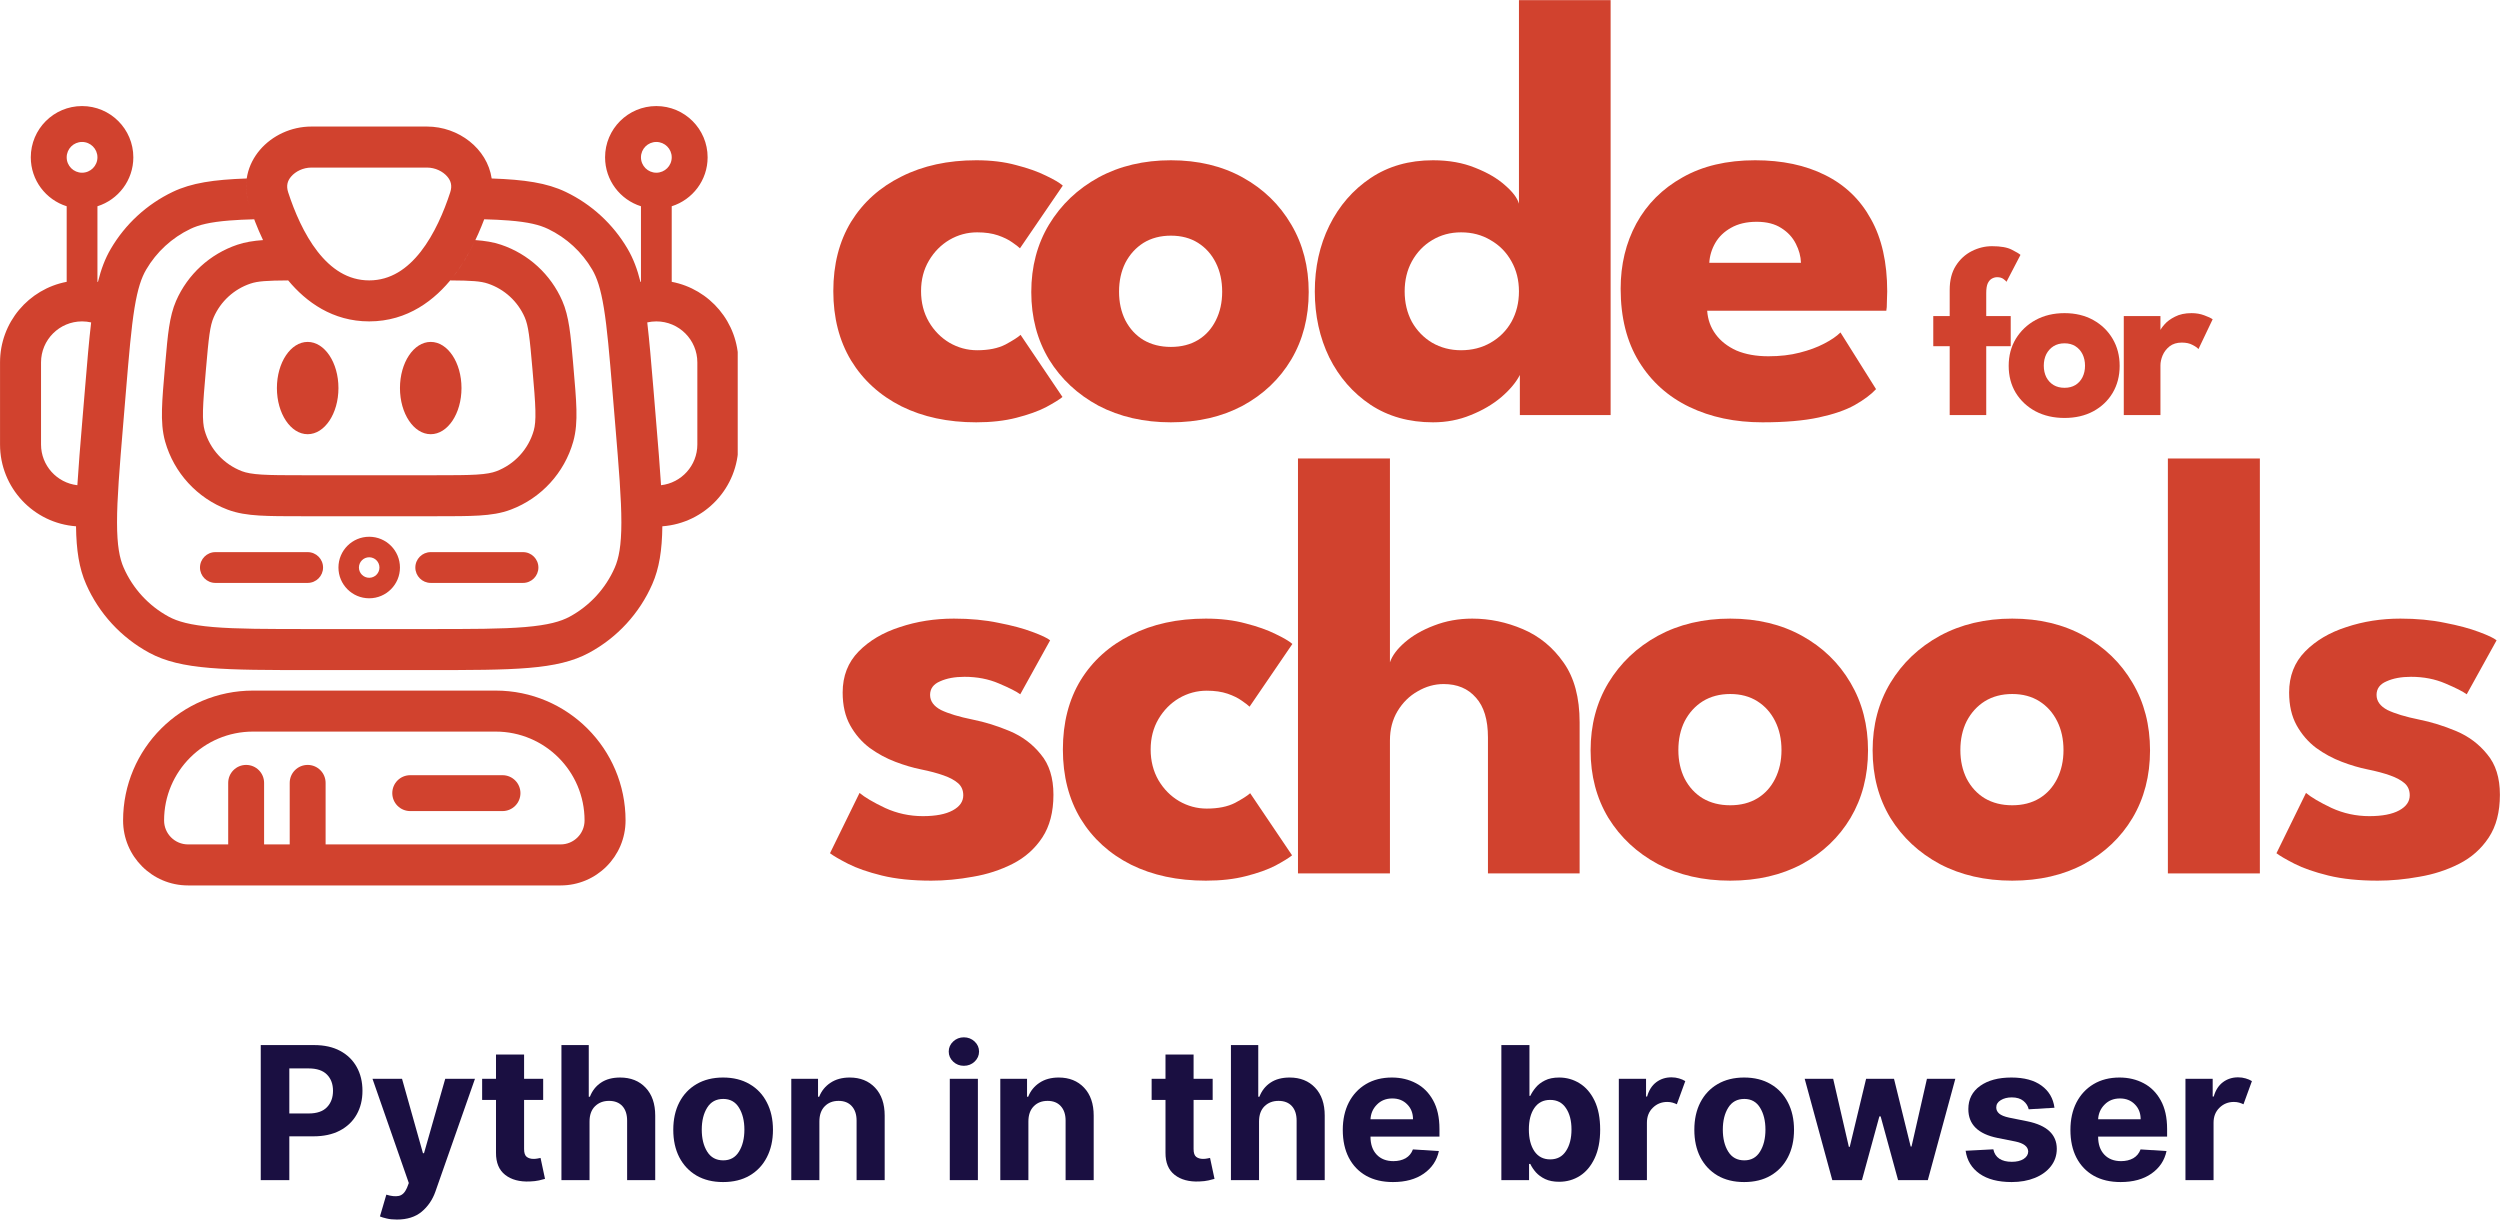 <svg xmlns="http://www.w3.org/2000/svg" xmlns:xlink="http://www.w3.org/1999/xlink" zoomAndPan="magnify" preserveAspectRatio="xMidYMid meet" version="1.0" viewBox="7.55 48.03 403.22 196.72"><defs><g/><clipPath id="8067a44ac8"><path d="M 374 147 L 411 147 L 411 190.945 L 374 190.945 Z M 374 147 " clip-rule="nonzero"/></clipPath><clipPath id="4c3e925102"><path d="M 309 147 L 355 147 L 355 190.945 L 309 190.945 Z M 309 147 " clip-rule="nonzero"/></clipPath><clipPath id="a58d0240f1"><path d="M 264 147 L 309 147 L 309 190.945 L 264 190.945 Z M 264 147 " clip-rule="nonzero"/></clipPath><clipPath id="00a2cfa12d"><path d="M 178 147 L 216 147 L 216 190.945 L 178 190.945 Z M 178 147 " clip-rule="nonzero"/></clipPath><clipPath id="14868cbddf"><path d="M 141 147 L 178 147 L 178 190.945 L 141 190.945 Z M 141 147 " clip-rule="nonzero"/></clipPath><clipPath id="0d872c4480"><path d="M 27 159 L 109 159 L 109 190.777 L 27 190.777 Z M 27 159 " clip-rule="nonzero"/></clipPath><clipPath id="309166b89a"><path d="M 7.555 65.137 L 126.535 65.137 L 126.535 157 L 7.555 157 Z M 7.555 65.137 " clip-rule="nonzero"/></clipPath></defs><g clip-path="url(#8067a44ac8)"><path fill="#d1422e" d="M 394.703 147.805 C 397.328 147.805 399.73 148.031 401.902 148.488 C 404.074 148.906 405.891 149.395 407.348 149.945 C 408.84 150.496 409.797 150.949 410.219 151.309 L 405.402 160.012 C 404.789 159.559 403.637 158.977 401.949 158.262 C 400.297 157.551 398.449 157.191 396.406 157.191 C 394.848 157.191 393.535 157.434 392.465 157.922 C 391.395 158.375 390.859 159.105 390.859 160.109 C 390.859 161.117 391.445 161.926 392.613 162.543 C 393.812 163.125 395.531 163.645 397.77 164.098 C 399.715 164.488 401.691 165.102 403.703 165.945 C 405.711 166.789 407.383 168.039 408.711 169.691 C 410.074 171.312 410.754 173.484 410.754 176.211 C 410.754 178.996 410.156 181.301 408.953 183.117 C 407.754 184.93 406.168 186.344 404.188 187.348 C 402.211 188.352 400.07 189.051 397.77 189.438 C 395.465 189.859 393.23 190.07 391.055 190.07 C 388.008 190.07 385.352 189.797 383.078 189.242 C 380.844 188.691 379.027 188.059 377.633 187.348 C 376.238 186.633 375.266 186.066 374.715 185.645 L 379.48 175.918 C 380.324 176.629 381.703 177.441 383.613 178.348 C 385.527 179.223 387.555 179.664 389.695 179.664 C 391.77 179.664 393.375 179.355 394.508 178.738 C 395.645 178.121 396.211 177.312 396.211 176.305 C 396.211 175.496 395.938 174.848 395.383 174.359 C 394.832 173.875 394.055 173.453 393.051 173.098 C 392.047 172.738 390.828 172.414 389.402 172.125 C 388.105 171.863 386.727 171.461 385.27 170.906 C 383.809 170.355 382.43 169.609 381.133 168.672 C 379.836 167.699 378.785 166.48 377.973 165.023 C 377.164 163.562 376.758 161.797 376.758 159.723 C 376.758 157.062 377.617 154.859 379.336 153.105 C 381.055 151.355 383.273 150.043 385.996 149.168 C 388.723 148.258 391.625 147.805 394.703 147.805 Z M 394.703 147.805 " fill-opacity="1" fill-rule="nonzero"/></g><path fill="#d1422e" d="M 357.203 121.98 L 372.039 121.98 L 372.039 188.902 L 357.203 188.902 Z M 357.203 121.98 " fill-opacity="1" fill-rule="nonzero"/><g clip-path="url(#4c3e925102)"><path fill="#d1422e" d="M 332.098 190.07 C 327.723 190.07 323.832 189.18 320.426 187.395 C 317.055 185.578 314.395 183.098 312.449 179.953 C 310.535 176.777 309.582 173.145 309.582 169.059 C 309.582 164.973 310.535 161.344 312.449 158.164 C 314.395 154.953 317.055 152.426 320.426 150.578 C 323.832 148.73 327.723 147.805 332.098 147.805 C 336.477 147.805 340.336 148.73 343.676 150.578 C 347.012 152.426 349.625 154.953 351.504 158.164 C 353.387 161.344 354.324 164.973 354.324 169.059 C 354.324 173.145 353.387 176.777 351.504 179.953 C 349.625 183.098 347.012 185.578 343.676 187.395 C 340.336 189.18 336.477 190.07 332.098 190.07 Z M 332.098 177.91 C 333.785 177.91 335.242 177.539 336.477 176.793 C 337.707 176.047 338.664 174.992 339.344 173.633 C 340.027 172.27 340.367 170.73 340.367 169.012 C 340.367 167.262 340.027 165.703 339.344 164.344 C 338.664 162.98 337.707 161.91 336.477 161.133 C 335.242 160.355 333.785 159.965 332.098 159.965 C 330.414 159.965 328.938 160.355 327.672 161.133 C 326.441 161.91 325.469 162.98 324.754 164.344 C 324.074 165.703 323.734 167.262 323.734 169.012 C 323.734 170.73 324.074 172.27 324.754 173.633 C 325.469 174.992 326.441 176.047 327.672 176.793 C 328.938 177.539 330.414 177.91 332.098 177.91 Z M 332.098 177.91 " fill-opacity="1" fill-rule="nonzero"/></g><g clip-path="url(#a58d0240f1)"><path fill="#d1422e" d="M 286.613 190.07 C 282.238 190.07 278.348 189.18 274.941 187.395 C 271.57 185.578 268.91 183.098 266.965 179.953 C 265.051 176.777 264.094 173.145 264.094 169.059 C 264.094 164.973 265.051 161.344 266.965 158.164 C 268.91 154.953 271.57 152.426 274.941 150.578 C 278.348 148.73 282.238 147.805 286.613 147.805 C 290.992 147.805 294.852 148.73 298.191 150.578 C 301.527 152.426 304.141 154.953 306.02 158.164 C 307.898 161.344 308.84 164.973 308.84 169.059 C 308.84 173.145 307.898 176.777 306.02 179.953 C 304.141 183.098 301.527 185.578 298.191 187.395 C 294.852 189.18 290.992 190.07 286.613 190.07 Z M 286.613 177.91 C 288.301 177.91 289.758 177.539 290.992 176.793 C 292.223 176.047 293.18 174.992 293.859 173.633 C 294.543 172.27 294.883 170.73 294.883 169.012 C 294.883 167.262 294.543 165.703 293.859 164.344 C 293.18 162.98 292.223 161.91 290.992 161.133 C 289.758 160.355 288.301 159.965 286.613 159.965 C 284.93 159.965 283.453 160.355 282.188 161.133 C 280.957 161.91 279.984 162.98 279.27 164.344 C 278.59 165.703 278.25 167.262 278.25 169.012 C 278.25 170.73 278.59 172.27 279.27 173.633 C 279.984 174.992 280.957 176.047 282.188 176.793 C 283.453 177.539 284.93 177.91 286.613 177.91 Z M 286.613 177.91 " fill-opacity="1" fill-rule="nonzero"/></g><path fill="#d1422e" d="M 245.008 147.805 C 247.797 147.805 250.523 148.371 253.18 149.508 C 255.84 150.645 258.027 152.441 259.746 154.906 C 261.465 157.34 262.324 160.547 262.324 164.535 L 262.324 188.902 L 247.539 188.902 L 247.539 166.969 C 247.539 164.113 246.891 161.977 245.594 160.547 C 244.328 159.09 242.594 158.359 240.391 158.359 C 238.93 158.359 237.535 158.75 236.207 159.527 C 234.875 160.273 233.789 161.344 232.949 162.738 C 232.137 164.098 231.73 165.672 231.73 167.453 L 231.73 188.902 L 216.898 188.902 L 216.898 121.98 L 231.73 121.98 L 231.73 154.859 C 232.09 153.789 232.883 152.719 234.113 151.648 C 235.379 150.547 236.953 149.637 238.832 148.926 C 240.746 148.18 242.805 147.805 245.008 147.805 Z M 245.008 147.805 " fill-opacity="1" fill-rule="nonzero"/><g clip-path="url(#00a2cfa12d)"><path fill="#d1422e" d="M 202.184 178.445 C 204.031 178.445 205.555 178.137 206.754 177.523 C 207.953 176.875 208.766 176.355 209.188 175.965 L 215.945 185.984 C 215.426 186.406 214.535 186.957 213.27 187.637 C 212.008 188.289 210.418 188.855 208.504 189.34 C 206.625 189.828 204.469 190.07 202.035 190.07 C 197.465 190.07 193.445 189.211 189.973 187.492 C 186.504 185.742 183.797 183.277 181.852 180.102 C 179.938 176.922 178.98 173.195 178.98 168.914 C 178.98 164.602 179.938 160.871 181.852 157.727 C 183.797 154.582 186.504 152.152 189.973 150.434 C 193.445 148.68 197.465 147.805 202.035 147.805 C 204.434 147.805 206.574 148.066 208.457 148.582 C 210.367 149.07 211.973 149.637 213.27 150.285 C 214.566 150.902 215.477 151.438 215.996 151.891 L 209.09 162.008 C 208.859 161.781 208.441 161.457 207.824 161.035 C 207.238 160.613 206.477 160.238 205.539 159.914 C 204.598 159.594 203.48 159.43 202.184 159.43 C 200.594 159.43 199.102 159.836 197.707 160.645 C 196.344 161.457 195.242 162.574 194.398 164 C 193.559 165.43 193.137 167.066 193.137 168.914 C 193.137 170.762 193.559 172.414 194.398 173.875 C 195.242 175.301 196.344 176.422 197.707 177.23 C 199.102 178.039 200.594 178.445 202.184 178.445 Z M 202.184 178.445 " fill-opacity="1" fill-rule="nonzero"/></g><g clip-path="url(#14868cbddf)"><path fill="#d1422e" d="M 161.406 147.805 C 164.031 147.805 166.434 148.031 168.605 148.488 C 170.777 148.906 172.594 149.395 174.051 149.945 C 175.543 150.496 176.5 150.949 176.922 151.309 L 172.105 160.012 C 171.492 159.559 170.34 158.977 168.652 158.262 C 167 157.551 165.152 157.191 163.109 157.191 C 161.551 157.191 160.238 157.434 159.168 157.922 C 158.098 158.375 157.562 159.105 157.562 160.109 C 157.562 161.117 158.148 161.926 159.316 162.543 C 160.516 163.125 162.234 163.645 164.469 164.098 C 166.414 164.488 168.395 165.102 170.402 165.945 C 172.414 166.789 174.086 168.039 175.414 169.691 C 176.777 171.312 177.457 173.484 177.457 176.211 C 177.457 178.996 176.855 181.301 175.656 183.117 C 174.457 184.93 172.867 186.344 170.891 187.348 C 168.914 188.352 166.773 189.051 164.469 189.438 C 162.168 189.859 159.93 190.07 157.758 190.07 C 154.711 190.07 152.051 189.797 149.781 189.242 C 147.547 188.691 145.73 188.059 144.336 187.348 C 142.941 186.633 141.969 186.066 141.418 185.645 L 146.184 175.918 C 147.027 176.629 148.402 177.441 150.316 178.348 C 152.23 179.223 154.258 179.664 156.398 179.664 C 158.473 179.664 160.078 179.355 161.211 178.738 C 162.348 178.121 162.914 177.312 162.914 176.305 C 162.914 175.496 162.637 174.848 162.086 174.359 C 161.535 173.875 160.758 173.453 159.754 173.098 C 158.746 172.738 157.531 172.414 156.105 172.125 C 154.809 171.863 153.43 171.461 151.973 170.906 C 150.512 170.355 149.133 169.609 147.836 168.672 C 146.539 167.699 145.484 166.48 144.676 165.023 C 143.863 163.562 143.461 161.797 143.461 159.723 C 143.461 157.062 144.32 154.859 146.039 153.105 C 147.754 151.355 149.977 150.043 152.699 149.168 C 155.426 148.258 158.324 147.805 161.406 147.805 Z M 161.406 147.805 " fill-opacity="1" fill-rule="nonzero"/></g><path fill="#d1422e" d="M 356.004 114.977 L 350.09 114.977 L 350.09 99.004 L 356.004 99.004 L 356.004 101.473 L 355.906 101.473 C 356.008 101.176 356.262 100.801 356.664 100.348 C 357.066 99.879 357.633 99.465 358.359 99.102 C 359.082 98.727 359.973 98.535 361.023 98.535 C 361.762 98.535 362.441 98.652 363.066 98.887 C 363.688 99.109 364.141 99.32 364.426 99.527 L 362.133 104.336 C 361.949 104.113 361.625 103.887 361.16 103.652 C 360.703 103.406 360.133 103.285 359.445 103.285 C 358.656 103.285 358 103.484 357.48 103.887 C 356.977 104.289 356.602 104.773 356.355 105.348 C 356.121 105.918 356.004 106.453 356.004 106.961 Z M 356.004 114.977 " fill-opacity="1" fill-rule="nonzero"/><path fill="#d1422e" d="M 340.535 115.441 C 338.781 115.441 337.227 115.086 335.863 114.371 C 334.516 113.648 333.453 112.656 332.672 111.395 C 331.906 110.125 331.527 108.672 331.527 107.039 C 331.527 105.406 331.906 103.953 332.672 102.68 C 333.453 101.398 334.516 100.387 335.863 99.645 C 337.227 98.906 338.781 98.535 340.535 98.535 C 342.285 98.535 343.828 98.906 345.164 99.645 C 346.5 100.387 347.543 101.398 348.297 102.68 C 349.047 103.953 349.426 105.406 349.426 107.039 C 349.426 108.672 349.047 110.125 348.297 111.395 C 347.543 112.656 346.5 113.648 345.164 114.371 C 343.828 115.086 342.285 115.441 340.535 115.441 Z M 340.535 110.578 C 341.207 110.578 341.793 110.43 342.285 110.133 C 342.777 109.832 343.16 109.41 343.434 108.867 C 343.703 108.324 343.84 107.707 343.84 107.02 C 343.84 106.32 343.703 105.695 343.434 105.152 C 343.16 104.605 342.777 104.18 342.285 103.867 C 341.793 103.555 341.207 103.402 340.535 103.402 C 339.859 103.402 339.27 103.555 338.762 103.867 C 338.27 104.18 337.879 104.605 337.594 105.152 C 337.324 105.695 337.188 106.32 337.188 107.02 C 337.188 107.707 337.324 108.324 337.594 108.867 C 337.879 109.41 338.27 109.832 338.762 110.133 C 339.27 110.43 339.859 110.578 340.535 110.578 Z M 340.535 110.578 " fill-opacity="1" fill-rule="nonzero"/><path fill="#d1422e" d="M 319.363 99.004 L 322.012 99.004 L 322.012 94.781 C 322.012 93.227 322.34 91.93 323.004 90.891 C 323.664 89.852 324.52 89.07 325.57 88.535 C 326.621 88.004 327.711 87.738 328.84 87.738 C 330.238 87.738 331.305 87.926 332.031 88.305 C 332.77 88.68 333.234 88.957 333.43 89.141 L 331.172 93.48 C 331.109 93.375 330.945 93.227 330.688 93.031 C 330.43 92.836 330.086 92.738 329.656 92.738 C 329.383 92.738 329.113 92.812 328.84 92.953 C 328.566 93.098 328.34 93.348 328.16 93.711 C 327.988 94.074 327.906 94.605 327.906 95.309 L 327.906 99.004 L 331.855 99.004 L 331.855 103.867 L 327.906 103.867 L 327.906 114.977 L 322.012 114.977 L 322.012 103.867 L 319.363 103.867 Z M 319.363 99.004 " fill-opacity="1" fill-rule="nonzero"/><path fill="#d1422e" d="M 282.898 98.148 C 282.996 99.574 283.449 100.84 284.262 101.941 C 285.07 103.043 286.188 103.918 287.617 104.566 C 289.074 105.184 290.793 105.492 292.77 105.492 C 294.652 105.492 296.336 105.297 297.828 104.906 C 299.352 104.52 300.668 104.031 301.77 103.449 C 302.902 102.867 303.777 102.266 304.395 101.648 L 310.133 110.793 C 309.324 111.668 308.172 112.527 306.68 113.371 C 305.223 114.18 303.293 114.848 300.895 115.363 C 298.492 115.883 295.461 116.145 291.797 116.145 C 287.387 116.145 283.465 115.316 280.027 113.664 C 276.59 112.008 273.883 109.578 271.906 106.367 C 269.93 103.156 268.941 99.234 268.941 94.598 C 268.941 90.707 269.781 87.203 271.469 84.09 C 273.188 80.945 275.668 78.465 278.91 76.648 C 282.152 74.801 286.059 73.879 290.633 73.879 C 294.977 73.879 298.738 74.672 301.914 76.262 C 305.125 77.852 307.59 80.219 309.309 83.363 C 311.059 86.477 311.934 90.367 311.934 95.035 C 311.934 95.293 311.918 95.812 311.887 96.59 C 311.887 97.371 311.852 97.887 311.789 98.148 Z M 298.023 90.414 C 297.992 89.375 297.715 88.355 297.199 87.352 C 296.68 86.312 295.898 85.469 294.863 84.82 C 293.824 84.141 292.496 83.801 290.875 83.801 C 289.254 83.801 287.875 84.125 286.742 84.773 C 285.637 85.391 284.797 86.199 284.211 87.203 C 283.629 88.211 283.305 89.281 283.238 90.414 Z M 298.023 90.414 " fill-opacity="1" fill-rule="nonzero"/><path fill="#d1422e" d="M 238.68 116.145 C 234.82 116.145 231.465 115.203 228.609 113.32 C 225.758 111.41 223.535 108.863 221.949 105.688 C 220.391 102.477 219.613 98.926 219.613 95.035 C 219.613 91.145 220.391 87.609 221.949 84.434 C 223.535 81.223 225.758 78.66 228.609 76.746 C 231.465 74.836 234.82 73.879 238.68 73.879 C 241.238 73.879 243.508 74.285 245.488 75.094 C 247.465 75.871 249.07 76.812 250.301 77.914 C 251.535 78.984 252.281 79.973 252.539 80.883 L 252.539 48.051 L 267.324 48.051 L 267.324 114.977 L 252.684 114.977 L 252.684 108.508 C 252.07 109.707 251.066 110.906 249.668 112.105 C 248.277 113.273 246.641 114.23 244.758 114.977 C 242.879 115.754 240.852 116.145 238.68 116.145 Z M 243.199 104.52 C 244.984 104.52 246.574 104.113 247.969 103.305 C 249.395 102.492 250.512 101.375 251.324 99.945 C 252.133 98.488 252.539 96.852 252.539 95.035 C 252.539 93.219 252.133 91.598 251.324 90.172 C 250.512 88.711 249.395 87.578 247.969 86.766 C 246.574 85.922 244.984 85.504 243.199 85.504 C 241.484 85.504 239.926 85.922 238.531 86.766 C 237.172 87.578 236.086 88.711 235.273 90.172 C 234.496 91.598 234.105 93.219 234.105 95.035 C 234.105 96.852 234.496 98.488 235.273 99.945 C 236.086 101.375 237.172 102.492 238.531 103.305 C 239.926 104.113 241.484 104.52 243.199 104.52 Z M 243.199 104.52 " fill-opacity="1" fill-rule="nonzero"/><path fill="#d1422e" d="M 196.402 116.145 C 192.027 116.145 188.137 115.25 184.73 113.469 C 181.359 111.652 178.699 109.172 176.754 106.027 C 174.84 102.848 173.883 99.219 173.883 95.133 C 173.883 91.047 174.84 87.414 176.754 84.238 C 178.699 81.027 181.359 78.5 184.73 76.648 C 188.137 74.801 192.027 73.879 196.402 73.879 C 200.781 73.879 204.641 74.801 207.98 76.648 C 211.32 78.5 213.93 81.027 215.809 84.238 C 217.691 87.414 218.629 91.047 218.629 95.133 C 218.629 99.219 217.691 102.848 215.809 106.027 C 213.93 109.172 211.32 111.652 207.98 113.469 C 204.641 115.25 200.781 116.145 196.402 116.145 Z M 196.402 103.984 C 198.09 103.984 199.547 103.609 200.781 102.867 C 202.012 102.121 202.969 101.066 203.648 99.703 C 204.332 98.344 204.672 96.801 204.672 95.082 C 204.672 93.332 204.332 91.777 203.648 90.414 C 202.969 89.051 202.012 87.984 200.781 87.203 C 199.547 86.426 198.09 86.039 196.402 86.039 C 194.719 86.039 193.242 86.426 191.977 87.203 C 190.746 87.984 189.773 89.051 189.059 90.414 C 188.379 91.777 188.039 93.332 188.039 95.082 C 188.039 96.801 188.379 98.344 189.059 99.703 C 189.773 101.066 190.746 102.121 191.977 102.867 C 193.242 103.609 194.719 103.984 196.402 103.984 Z M 196.402 103.984 " fill-opacity="1" fill-rule="nonzero"/><path fill="#d1422e" d="M 165.152 104.52 C 167 104.52 168.523 104.211 169.723 103.594 C 170.922 102.945 171.734 102.426 172.156 102.039 L 178.914 112.059 C 178.398 112.48 177.504 113.031 176.242 113.711 C 174.977 114.359 173.387 114.926 171.473 115.414 C 169.594 115.898 167.438 116.145 165.004 116.145 C 160.434 116.145 156.414 115.285 152.945 113.566 C 149.473 111.816 146.766 109.352 144.82 106.172 C 142.91 102.996 141.953 99.266 141.953 94.984 C 141.953 90.676 142.91 86.945 144.82 83.801 C 146.766 80.656 149.473 78.223 152.945 76.504 C 156.414 74.754 160.434 73.879 165.004 73.879 C 167.406 73.879 169.543 74.137 171.426 74.656 C 173.34 75.145 174.945 75.711 176.242 76.359 C 177.539 76.973 178.445 77.508 178.965 77.965 L 172.059 88.078 C 171.832 87.852 171.41 87.527 170.793 87.105 C 170.211 86.688 169.449 86.312 168.508 85.988 C 167.566 85.664 166.449 85.504 165.152 85.504 C 163.562 85.504 162.07 85.906 160.676 86.719 C 159.316 87.527 158.211 88.648 157.371 90.074 C 156.527 91.5 156.105 93.137 156.105 94.984 C 156.105 96.836 156.527 98.488 157.371 99.945 C 158.211 101.375 159.316 102.492 160.676 103.305 C 162.07 104.113 163.562 104.52 165.152 104.52 Z M 165.152 104.52 " fill-opacity="1" fill-rule="nonzero"/><path fill="#d1422e" d="M 91.492 175.953 C 91.492 177.551 90.199 178.848 88.598 178.848 L 73.715 178.848 C 72.113 178.848 70.82 177.551 70.82 175.953 C 70.82 174.355 72.113 173.059 73.715 173.059 L 88.598 173.059 C 90.199 173.059 91.492 174.355 91.492 175.953 Z M 91.492 175.953 " fill-opacity="1" fill-rule="evenodd"/><g clip-path="url(#0d872c4480)"><path fill="#d1422e" d="M 87.496 166.027 L 48.352 166.027 C 40.434 166.027 34.016 172.445 34.016 180.363 C 34.016 182.496 35.746 184.223 37.875 184.223 L 44.355 184.223 L 44.355 174.297 C 44.355 172.699 45.652 171.402 47.25 171.402 C 48.848 171.402 50.145 172.699 50.145 174.297 L 50.145 184.223 L 54.277 184.223 L 54.277 174.297 C 54.277 172.699 55.574 171.402 57.172 171.402 C 58.773 171.402 60.066 172.699 60.066 174.297 L 60.066 184.223 L 97.973 184.223 C 100.102 184.223 101.832 182.496 101.832 180.363 C 101.832 172.445 95.414 166.027 87.496 166.027 Z M 48.352 159.414 C 36.781 159.414 27.402 168.793 27.402 180.363 C 27.402 186.148 32.09 190.84 37.875 190.84 L 97.973 190.84 C 103.758 190.84 108.445 186.148 108.445 180.363 C 108.445 168.793 99.066 159.414 87.496 159.414 Z M 48.352 159.414 " fill-opacity="1" fill-rule="evenodd"/></g><path fill="#d1422e" d="M 94.387 139.566 C 94.387 140.934 93.277 142.047 91.906 142.047 L 77.02 142.047 C 75.652 142.047 74.539 140.934 74.539 139.566 C 74.539 138.195 75.652 137.082 77.02 137.082 L 91.906 137.082 C 93.277 137.082 94.387 138.195 94.387 139.566 Z M 94.387 139.566 " fill-opacity="1" fill-rule="evenodd"/><path fill="#d1422e" d="M 65.441 139.566 C 65.441 140.477 66.184 141.219 67.098 141.219 C 68.012 141.219 68.75 140.477 68.75 139.566 C 68.75 138.652 68.012 137.91 67.098 137.91 C 66.184 137.91 65.441 138.652 65.441 139.566 Z M 62.137 139.566 C 62.137 142.305 64.355 144.527 67.098 144.527 C 69.836 144.527 72.059 142.305 72.059 139.566 C 72.059 136.824 69.836 134.602 67.098 134.602 C 64.355 134.602 62.137 136.824 62.137 139.566 Z M 62.137 139.566 " fill-opacity="1" fill-rule="evenodd"/><path fill="#d1422e" d="M 59.656 139.566 C 59.656 140.934 58.543 142.047 57.172 142.047 L 42.289 142.047 C 40.918 142.047 39.805 140.934 39.805 139.566 C 39.805 138.195 40.918 137.082 42.289 137.082 L 57.172 137.082 C 58.543 137.082 59.656 138.195 59.656 139.566 Z M 59.656 139.566 " fill-opacity="1" fill-rule="evenodd"/><path fill="#d1422e" d="M 81.984 110.621 C 81.984 114.73 79.762 118.062 77.02 118.062 C 74.281 118.062 72.059 114.73 72.059 110.621 C 72.059 106.508 74.281 103.176 77.02 103.176 C 79.762 103.176 81.984 106.508 81.984 110.621 Z M 81.984 110.621 " fill-opacity="1" fill-rule="nonzero"/><path fill="#d1422e" d="M 62.137 110.621 C 62.137 114.73 59.914 118.062 57.172 118.062 C 54.434 118.062 52.211 114.73 52.211 110.621 C 52.211 106.508 54.434 103.176 57.172 103.176 C 59.914 103.176 62.137 106.508 62.137 110.621 Z M 62.137 110.621 " fill-opacity="1" fill-rule="nonzero"/><g clip-path="url(#309166b89a)"><path fill="#d1422e" d="M 20.785 75.887 C 22.156 75.887 23.266 74.777 23.266 73.406 C 23.266 72.035 22.156 70.926 20.785 70.926 C 19.414 70.926 18.305 72.035 18.305 73.406 C 18.305 74.777 19.414 75.887 20.785 75.887 Z M 29.055 73.406 C 29.055 77.109 26.621 80.242 23.266 81.297 L 23.266 93.484 L 23.348 93.5 C 23.855 91.438 24.508 89.719 25.414 88.176 C 27.75 84.18 31.23 80.98 35.406 78.98 C 38.445 77.527 42.008 77.004 47.344 76.816 C 47.145 78.164 47.254 79.609 47.738 81.105 C 47.977 81.832 48.246 82.602 48.547 83.398 C 47.074 83.438 45.766 83.5 44.582 83.594 C 41.383 83.844 39.602 84.309 38.262 84.949 C 35.281 86.375 32.793 88.664 31.125 91.516 C 30.375 92.797 29.766 94.535 29.246 97.703 C 28.719 100.949 28.363 105.141 27.855 111.234 L 27.414 116.527 C 26.824 123.605 26.422 128.504 26.426 132.312 C 26.43 136.051 26.84 138.098 27.496 139.59 C 28.973 142.961 31.531 145.742 34.77 147.496 C 36.203 148.27 38.203 148.848 41.93 149.164 C 45.727 149.484 50.641 149.488 57.742 149.488 L 76.453 149.488 C 83.555 149.488 88.469 149.484 92.266 149.164 C 95.988 148.848 97.992 148.27 99.426 147.496 C 102.664 145.742 105.223 142.961 106.699 139.59 C 107.355 138.098 107.766 136.051 107.77 132.312 C 107.773 128.504 107.371 123.605 106.781 116.527 L 106.34 111.234 C 105.832 105.141 105.477 100.949 104.945 97.703 C 104.43 94.535 103.82 92.797 103.07 91.516 C 101.402 88.664 98.914 86.375 95.934 84.949 C 94.594 84.309 92.809 83.844 89.613 83.594 C 88.426 83.5 87.121 83.438 85.648 83.398 C 84.516 86.391 82.898 89.77 80.637 92.672 C 77.754 96.371 73.32 99.867 67.098 99.867 C 61.203 99.867 56.918 96.734 54.031 93.258 C 50.57 93.281 49.117 93.375 47.945 93.773 C 45.289 94.664 43.137 96.641 42.016 99.207 C 41.418 100.574 41.219 102.383 40.766 107.605 C 40.508 110.547 40.332 112.605 40.289 114.223 C 40.25 115.816 40.355 116.75 40.555 117.457 C 41.41 120.48 43.648 122.918 46.586 124.035 C 47.273 124.293 48.191 124.48 49.785 124.578 C 51.398 124.676 53.465 124.68 56.418 124.68 L 77.777 124.68 C 80.73 124.68 82.797 124.676 84.41 124.578 C 86.004 124.48 86.922 124.293 87.609 124.035 C 90.547 122.918 92.785 120.48 93.641 117.457 C 93.84 116.75 93.945 115.816 93.902 114.223 C 93.863 112.605 93.688 110.547 93.43 107.605 C 92.977 102.383 92.777 100.574 92.18 99.207 C 91.059 96.641 88.906 94.664 86.25 93.773 C 85.078 93.375 83.625 93.281 80.164 93.258 C 80.328 93.062 80.484 92.867 80.637 92.672 C 82.082 90.82 83.262 88.773 84.223 86.754 C 85.773 86.867 87.117 87.082 88.359 87.5 C 92.785 88.992 96.375 92.281 98.242 96.562 C 99.332 99.055 99.59 102.051 99.969 106.418 L 100.031 107.141 C 100.273 109.949 100.473 112.211 100.52 114.059 C 100.566 115.949 100.465 117.633 100.004 119.262 C 98.578 124.297 94.852 128.363 89.957 130.219 C 88.379 130.82 86.707 131.066 84.82 131.18 C 82.977 131.293 80.707 131.293 77.883 131.293 L 56.312 131.293 C 53.488 131.293 51.219 131.293 49.375 131.18 C 47.488 131.066 45.816 130.82 44.238 130.219 C 39.344 128.363 35.617 124.297 34.188 119.262 C 33.73 117.633 33.629 115.949 33.676 114.059 C 33.723 112.211 33.918 109.949 34.164 107.141 L 34.227 106.418 C 34.605 102.051 34.863 99.055 35.949 96.562 C 37.82 92.281 41.41 88.992 45.836 87.5 C 47.078 87.082 48.422 86.867 49.973 86.754 C 49.027 84.77 48.297 82.812 47.738 81.105 C 45.504 74.246 51.273 68.441 57.766 68.441 L 76.43 68.441 C 81.508 68.441 86.141 71.992 86.852 76.816 C 92.188 77.004 95.75 77.527 98.789 78.98 C 102.965 80.98 106.441 84.18 108.781 88.176 C 109.684 89.719 110.34 91.438 110.848 93.5 L 110.93 93.484 L 110.93 81.297 C 107.574 80.242 105.141 77.109 105.141 73.406 C 105.141 68.84 108.84 65.137 113.41 65.137 C 117.977 65.137 121.68 68.84 121.68 73.406 C 121.68 77.109 119.246 80.242 115.891 81.297 L 115.891 93.484 C 122.012 94.648 126.641 100.023 126.641 106.484 L 126.641 119.719 C 126.641 126.699 121.234 132.418 114.379 132.914 C 114.336 136.77 113.879 139.688 112.758 142.242 C 110.691 146.965 107.105 150.859 102.574 153.312 C 97.418 156.105 90.43 156.105 76.453 156.105 L 57.742 156.105 C 43.766 156.105 36.777 156.105 31.621 153.312 C 27.086 150.859 23.504 146.965 21.434 142.242 C 20.312 139.688 19.859 136.77 19.812 132.914 C 12.961 132.418 7.555 126.699 7.555 119.719 L 7.555 106.484 C 7.555 100.023 12.184 94.648 18.305 93.484 L 18.305 81.297 C 14.949 80.242 12.516 77.109 12.516 73.406 C 12.516 68.84 16.219 65.137 20.785 65.137 C 25.352 65.137 29.055 68.84 29.055 73.406 Z M 58.773 88.605 C 60.945 91.387 63.652 93.254 67.098 93.254 C 70.543 93.254 73.25 91.387 75.422 88.605 C 77.605 85.801 79.145 82.184 80.164 79.055 C 80.512 77.984 80.281 77.199 79.688 76.504 C 78.98 75.676 77.754 75.059 76.43 75.059 L 57.766 75.059 C 56.441 75.059 55.215 75.676 54.508 76.504 C 53.914 77.199 53.684 77.984 54.031 79.055 C 55.051 82.184 56.59 85.801 58.773 88.605 Z M 20.82 115.98 L 21.262 110.688 C 21.613 106.453 21.906 102.969 22.25 100.031 C 21.781 99.926 21.289 99.867 20.785 99.867 C 17.133 99.867 14.168 102.832 14.168 106.484 L 14.168 119.719 C 14.168 123.113 16.73 125.914 20.027 126.289 C 20.207 123.332 20.492 119.938 20.82 115.98 Z M 114.168 126.289 C 117.465 125.914 120.023 123.113 120.023 119.719 L 120.023 106.484 C 120.023 102.832 117.062 99.867 113.41 99.867 C 112.906 99.867 112.414 99.926 111.945 100.031 C 112.289 102.969 112.578 106.453 112.934 110.688 L 113.371 115.98 C 113.703 119.938 113.984 123.332 114.168 126.289 Z M 113.41 75.887 C 114.777 75.887 115.891 74.777 115.891 73.406 C 115.891 72.035 114.777 70.926 113.41 70.926 C 112.039 70.926 110.93 72.035 110.93 73.406 C 110.93 74.777 112.039 75.887 113.41 75.887 Z M 113.41 75.887 " fill-opacity="1" fill-rule="evenodd"/></g><g fill="#1a0f41" fill-opacity="1"><g transform="translate(47.714, 238.369)"><g><path d="M 1.891 0 L 1.891 -21.781 L 10.484 -21.781 C 12.141 -21.781 13.547 -21.469 14.703 -20.844 C 15.867 -20.219 16.758 -19.348 17.375 -18.234 C 17.988 -17.129 18.297 -15.852 18.297 -14.406 C 18.297 -12.957 17.984 -11.68 17.359 -10.578 C 16.734 -9.473 15.828 -8.609 14.641 -7.984 C 13.461 -7.367 12.039 -7.062 10.375 -7.062 L 6.5 -7.062 L 6.5 0 Z M 6.5 -10.75 L 9.625 -10.75 C 10.945 -10.75 11.93 -11.086 12.578 -11.766 C 13.223 -12.441 13.547 -13.32 13.547 -14.406 C 13.547 -15.488 13.223 -16.359 12.578 -17.016 C 11.93 -17.68 10.941 -18.016 9.609 -18.016 L 6.5 -18.016 Z M 6.5 -10.75 "/></g></g></g><g fill="#1a0f41" fill-opacity="1"><g transform="translate(67.111, 238.369)"><g><path d="M 4.453 6.359 C 3.805 6.359 3.254 6.301 2.797 6.188 C 2.336 6.082 1.977 5.973 1.719 5.859 L 2.75 2.344 C 3.551 2.594 4.223 2.66 4.766 2.547 C 5.316 2.43 5.754 2 6.078 1.25 L 6.375 0.469 L 0.516 -16.344 L 5.281 -16.344 L 8.656 -4.344 L 8.828 -4.344 L 12.25 -16.344 L 17.047 -16.344 L 10.656 1.875 C 10.195 3.176 9.461 4.25 8.453 5.094 C 7.441 5.938 6.109 6.359 4.453 6.359 Z M 4.453 6.359 "/></g></g></g><g fill="#1a0f41" fill-opacity="1"><g transform="translate(84.657, 238.369)"><g><path d="M 10.5 -16.344 L 10.5 -12.938 L 7.422 -12.938 L 7.422 -5.016 C 7.422 -4.391 7.562 -3.969 7.844 -3.75 C 8.133 -3.531 8.504 -3.422 8.953 -3.422 C 9.172 -3.422 9.383 -3.441 9.594 -3.484 C 9.801 -3.523 9.961 -3.555 10.078 -3.578 L 10.797 -0.203 C 10.566 -0.129 10.242 -0.047 9.828 0.047 C 9.422 0.141 8.926 0.195 8.344 0.219 C 6.695 0.289 5.375 -0.062 4.375 -0.844 C 3.375 -1.625 2.879 -2.816 2.891 -4.422 L 2.891 -12.938 L 0.656 -12.938 L 0.656 -16.344 L 2.891 -16.344 L 2.891 -20.25 L 7.422 -20.25 L 7.422 -16.344 Z M 10.5 -16.344 "/></g></g></g><g fill="#1a0f41" fill-opacity="1"><g transform="translate(96.291, 238.369)"><g><path d="M 6.344 -9.453 L 6.344 0 L 1.812 0 L 1.812 -21.781 L 6.219 -21.781 L 6.219 -13.453 L 6.406 -13.453 C 6.781 -14.422 7.375 -15.176 8.188 -15.719 C 9.008 -16.27 10.039 -16.547 11.281 -16.547 C 12.988 -16.547 14.359 -16 15.391 -14.906 C 16.422 -13.82 16.938 -12.32 16.938 -10.406 L 16.938 0 L 12.406 0 L 12.406 -9.594 C 12.406 -10.602 12.148 -11.383 11.641 -11.938 C 11.129 -12.5 10.41 -12.781 9.484 -12.781 C 8.566 -12.781 7.812 -12.488 7.219 -11.906 C 6.633 -11.32 6.344 -10.504 6.344 -9.453 Z M 6.344 -9.453 "/></g></g></g><g fill="#1a0f41" fill-opacity="1"><g transform="translate(114.986, 238.369)"><g><path d="M 9.188 0.312 C 7.539 0.312 6.113 -0.035 4.906 -0.734 C 3.707 -1.441 2.781 -2.426 2.125 -3.688 C 1.477 -4.957 1.156 -6.43 1.156 -8.109 C 1.156 -9.797 1.477 -11.27 2.125 -12.531 C 2.781 -13.801 3.707 -14.785 4.906 -15.484 C 6.113 -16.191 7.539 -16.547 9.188 -16.547 C 10.844 -16.547 12.27 -16.191 13.469 -15.484 C 14.676 -14.785 15.602 -13.801 16.25 -12.531 C 16.906 -11.27 17.234 -9.797 17.234 -8.109 C 17.234 -6.43 16.906 -4.957 16.25 -3.688 C 15.602 -2.426 14.676 -1.441 13.469 -0.734 C 12.27 -0.035 10.844 0.312 9.188 0.312 Z M 9.219 -3.188 C 10.332 -3.188 11.176 -3.656 11.75 -4.594 C 12.332 -5.531 12.625 -6.711 12.625 -8.141 C 12.625 -9.566 12.332 -10.75 11.75 -11.688 C 11.176 -12.625 10.332 -13.094 9.219 -13.094 C 8.07 -13.094 7.207 -12.625 6.625 -11.688 C 6.039 -10.75 5.75 -9.566 5.75 -8.141 C 5.75 -6.711 6.039 -5.531 6.625 -4.594 C 7.207 -3.656 8.07 -3.188 9.219 -3.188 Z M 9.219 -3.188 "/></g></g></g><g fill="#1a0f41" fill-opacity="1"><g transform="translate(133.363, 238.369)"><g><path d="M 6.344 -9.453 L 6.344 0 L 1.812 0 L 1.812 -16.344 L 6.125 -16.344 L 6.125 -13.453 L 6.312 -13.453 C 6.688 -14.398 7.297 -15.148 8.141 -15.703 C 8.984 -16.266 10.016 -16.547 11.234 -16.547 C 12.93 -16.547 14.297 -16 15.328 -14.906 C 16.359 -13.812 16.875 -12.312 16.875 -10.406 L 16.875 0 L 12.344 0 L 12.344 -9.594 C 12.344 -10.594 12.082 -11.375 11.562 -11.938 C 11.051 -12.5 10.344 -12.781 9.438 -12.781 C 8.52 -12.781 7.773 -12.488 7.203 -11.906 C 6.629 -11.32 6.344 -10.504 6.344 -9.453 Z M 6.344 -9.453 "/></g></g></g><g fill="#1a0f41" fill-opacity="1"><g transform="translate(151.983, 238.369)"><g/></g></g><g fill="#1a0f41" fill-opacity="1"><g transform="translate(158.928, 238.369)"><g><path d="M 1.812 0 L 1.812 -16.344 L 6.344 -16.344 L 6.344 0 Z M 4.078 -18.438 C 3.41 -18.438 2.836 -18.66 2.359 -19.109 C 1.879 -19.566 1.641 -20.109 1.641 -20.734 C 1.641 -21.367 1.879 -21.91 2.359 -22.359 C 2.836 -22.805 3.41 -23.031 4.078 -23.031 C 4.754 -23.031 5.332 -22.805 5.812 -22.359 C 6.289 -21.91 6.531 -21.367 6.531 -20.734 C 6.531 -20.109 6.289 -19.566 5.812 -19.109 C 5.332 -18.66 4.754 -18.438 4.078 -18.438 Z M 4.078 -18.438 "/></g></g></g><g fill="#1a0f41" fill-opacity="1"><g transform="translate(167.074, 238.369)"><g><path d="M 6.344 -9.453 L 6.344 0 L 1.812 0 L 1.812 -16.344 L 6.125 -16.344 L 6.125 -13.453 L 6.312 -13.453 C 6.688 -14.398 7.297 -15.148 8.141 -15.703 C 8.984 -16.266 10.016 -16.547 11.234 -16.547 C 12.93 -16.547 14.297 -16 15.328 -14.906 C 16.359 -13.812 16.875 -12.312 16.875 -10.406 L 16.875 0 L 12.344 0 L 12.344 -9.594 C 12.344 -10.594 12.082 -11.375 11.562 -11.938 C 11.051 -12.5 10.344 -12.781 9.438 -12.781 C 8.52 -12.781 7.773 -12.488 7.203 -11.906 C 6.629 -11.32 6.344 -10.504 6.344 -9.453 Z M 6.344 -9.453 "/></g></g></g><g fill="#1a0f41" fill-opacity="1"><g transform="translate(185.694, 238.369)"><g/></g></g><g fill="#1a0f41" fill-opacity="1"><g transform="translate(192.639, 238.369)"><g><path d="M 10.5 -16.344 L 10.5 -12.938 L 7.422 -12.938 L 7.422 -5.016 C 7.422 -4.391 7.562 -3.969 7.844 -3.75 C 8.133 -3.531 8.504 -3.422 8.953 -3.422 C 9.172 -3.422 9.383 -3.441 9.594 -3.484 C 9.801 -3.523 9.961 -3.555 10.078 -3.578 L 10.797 -0.203 C 10.566 -0.129 10.242 -0.047 9.828 0.047 C 9.422 0.141 8.926 0.195 8.344 0.219 C 6.695 0.289 5.375 -0.062 4.375 -0.844 C 3.375 -1.625 2.879 -2.816 2.891 -4.422 L 2.891 -12.938 L 0.656 -12.938 L 0.656 -16.344 L 2.891 -16.344 L 2.891 -20.25 L 7.422 -20.25 L 7.422 -16.344 Z M 10.5 -16.344 "/></g></g></g><g fill="#1a0f41" fill-opacity="1"><g transform="translate(204.273, 238.369)"><g><path d="M 6.344 -9.453 L 6.344 0 L 1.812 0 L 1.812 -21.781 L 6.219 -21.781 L 6.219 -13.453 L 6.406 -13.453 C 6.781 -14.422 7.375 -15.176 8.188 -15.719 C 9.008 -16.27 10.039 -16.547 11.281 -16.547 C 12.988 -16.547 14.359 -16 15.391 -14.906 C 16.422 -13.82 16.938 -12.32 16.938 -10.406 L 16.938 0 L 12.406 0 L 12.406 -9.594 C 12.406 -10.602 12.148 -11.383 11.641 -11.938 C 11.129 -12.5 10.41 -12.781 9.484 -12.781 C 8.566 -12.781 7.812 -12.488 7.219 -11.906 C 6.633 -11.32 6.344 -10.504 6.344 -9.453 Z M 6.344 -9.453 "/></g></g></g><g fill="#1a0f41" fill-opacity="1"><g transform="translate(222.968, 238.369)"><g><path d="M 9.25 0.312 C 7.582 0.312 6.141 -0.023 4.922 -0.703 C 3.711 -1.391 2.781 -2.363 2.125 -3.625 C 1.477 -4.883 1.156 -6.375 1.156 -8.094 C 1.156 -9.77 1.477 -11.242 2.125 -12.516 C 2.781 -13.785 3.703 -14.773 4.891 -15.484 C 6.078 -16.191 7.473 -16.547 9.078 -16.547 C 10.516 -16.547 11.812 -16.238 12.969 -15.625 C 14.125 -15.02 15.039 -14.102 15.719 -12.875 C 16.406 -11.645 16.75 -10.102 16.75 -8.25 L 16.75 -7.016 L 5.625 -7.016 L 5.625 -7 C 5.625 -5.781 5.957 -4.816 6.625 -4.109 C 7.289 -3.41 8.191 -3.062 9.328 -3.062 C 10.086 -3.062 10.742 -3.219 11.297 -3.531 C 11.848 -3.852 12.238 -4.328 12.469 -4.953 L 16.656 -4.688 C 16.332 -3.164 15.52 -1.953 14.219 -1.047 C 12.926 -0.141 11.27 0.312 9.25 0.312 Z M 5.625 -9.812 L 12.484 -9.812 C 12.484 -10.789 12.172 -11.594 11.547 -12.219 C 10.93 -12.852 10.129 -13.172 9.141 -13.172 C 8.141 -13.172 7.316 -12.844 6.672 -12.188 C 6.023 -11.539 5.676 -10.75 5.625 -9.812 Z M 5.625 -9.812 "/></g></g></g><g fill="#1a0f41" fill-opacity="1"><g transform="translate(240.865, 238.369)"><g/></g></g><g fill="#1a0f41" fill-opacity="1"><g transform="translate(247.81, 238.369)"><g><path d="M 1.891 0 L 1.891 -21.781 L 6.422 -21.781 L 6.422 -13.594 L 6.562 -13.594 C 6.77 -14.039 7.062 -14.488 7.438 -14.938 C 7.812 -15.395 8.305 -15.773 8.922 -16.078 C 9.535 -16.391 10.301 -16.547 11.219 -16.547 C 12.414 -16.547 13.516 -16.234 14.516 -15.609 C 15.516 -14.992 16.316 -14.062 16.922 -12.812 C 17.523 -11.57 17.828 -10.016 17.828 -8.141 C 17.828 -6.328 17.531 -4.789 16.938 -3.531 C 16.352 -2.281 15.562 -1.332 14.562 -0.688 C 13.562 -0.051 12.441 0.266 11.203 0.266 C 10.316 0.266 9.566 0.117 8.953 -0.172 C 8.348 -0.461 7.848 -0.828 7.453 -1.266 C 7.066 -1.711 6.77 -2.16 6.562 -2.609 L 6.359 -2.609 L 6.359 0 Z M 6.328 -8.172 C 6.328 -6.711 6.625 -5.539 7.219 -4.656 C 7.82 -3.781 8.672 -3.344 9.766 -3.344 C 10.879 -3.344 11.727 -3.789 12.312 -4.688 C 12.906 -5.582 13.203 -6.742 13.203 -8.172 C 13.203 -9.586 12.906 -10.734 12.312 -11.609 C 11.727 -12.492 10.879 -12.938 9.766 -12.938 C 8.66 -12.938 7.812 -12.504 7.219 -11.641 C 6.625 -10.785 6.328 -9.629 6.328 -8.172 Z M 6.328 -8.172 "/></g></g></g><g fill="#1a0f41" fill-opacity="1"><g transform="translate(266.834, 238.369)"><g><path d="M 1.812 0 L 1.812 -16.344 L 6.203 -16.344 L 6.203 -13.484 L 6.375 -13.484 C 6.664 -14.504 7.16 -15.273 7.859 -15.797 C 8.555 -16.316 9.367 -16.578 10.297 -16.578 C 10.734 -16.578 11.141 -16.52 11.516 -16.406 C 11.891 -16.301 12.227 -16.156 12.531 -15.969 L 11.172 -12.234 C 10.953 -12.336 10.719 -12.426 10.469 -12.5 C 10.219 -12.57 9.938 -12.609 9.625 -12.609 C 8.707 -12.609 7.93 -12.297 7.297 -11.672 C 6.66 -11.055 6.344 -10.25 6.344 -9.25 L 6.344 0 Z M 1.812 0 "/></g></g></g><g fill="#1a0f41" fill-opacity="1"><g transform="translate(279.67, 238.369)"><g><path d="M 9.188 0.312 C 7.539 0.312 6.113 -0.035 4.906 -0.734 C 3.707 -1.441 2.781 -2.426 2.125 -3.688 C 1.477 -4.957 1.156 -6.43 1.156 -8.109 C 1.156 -9.797 1.477 -11.27 2.125 -12.531 C 2.781 -13.801 3.707 -14.785 4.906 -15.484 C 6.113 -16.191 7.539 -16.547 9.188 -16.547 C 10.844 -16.547 12.27 -16.191 13.469 -15.484 C 14.676 -14.785 15.602 -13.801 16.25 -12.531 C 16.906 -11.27 17.234 -9.797 17.234 -8.109 C 17.234 -6.43 16.906 -4.957 16.25 -3.688 C 15.602 -2.426 14.676 -1.441 13.469 -0.734 C 12.27 -0.035 10.844 0.312 9.188 0.312 Z M 9.219 -3.188 C 10.332 -3.188 11.176 -3.656 11.75 -4.594 C 12.332 -5.531 12.625 -6.711 12.625 -8.141 C 12.625 -9.566 12.332 -10.75 11.75 -11.688 C 11.176 -12.625 10.332 -13.094 9.219 -13.094 C 8.07 -13.094 7.207 -12.625 6.625 -11.688 C 6.039 -10.75 5.75 -9.566 5.75 -8.141 C 5.75 -6.711 6.039 -5.531 6.625 -4.594 C 7.207 -3.656 8.07 -3.188 9.219 -3.188 Z M 9.219 -3.188 "/></g></g></g><g fill="#1a0f41" fill-opacity="1"><g transform="translate(298.046, 238.369)"><g><path d="M 5.031 0 L 0.578 -16.344 L 5.172 -16.344 L 7.703 -5.359 L 7.844 -5.359 L 10.484 -16.344 L 14.984 -16.344 L 17.672 -5.422 L 17.812 -5.422 L 20.297 -16.344 L 24.875 -16.344 L 20.438 0 L 15.641 0 L 12.828 -10.281 L 12.625 -10.281 L 9.812 0 Z M 5.031 0 "/></g></g></g><g fill="#1a0f41" fill-opacity="1"><g transform="translate(323.505, 238.369)"><g><path d="M 15.406 -11.672 L 11.25 -11.422 C 11.133 -11.953 10.848 -12.406 10.391 -12.781 C 9.93 -13.156 9.305 -13.344 8.516 -13.344 C 7.816 -13.344 7.223 -13.191 6.734 -12.891 C 6.254 -12.598 6.016 -12.207 6.016 -11.719 C 6.016 -11.332 6.172 -11.004 6.484 -10.734 C 6.797 -10.461 7.332 -10.242 8.094 -10.078 L 11.047 -9.484 C 14.191 -8.836 15.77 -7.363 15.781 -5.062 C 15.781 -3.988 15.461 -3.047 14.828 -2.234 C 14.203 -1.43 13.344 -0.805 12.25 -0.359 C 11.156 0.086 9.906 0.312 8.5 0.312 C 6.332 0.312 4.609 -0.133 3.328 -1.031 C 2.047 -1.938 1.297 -3.172 1.078 -4.734 L 5.547 -4.969 C 5.68 -4.301 6.004 -3.797 6.516 -3.453 C 7.035 -3.117 7.703 -2.953 8.516 -2.953 C 9.305 -2.953 9.941 -3.102 10.422 -3.406 C 10.91 -3.719 11.16 -4.117 11.172 -4.609 C 11.148 -5.41 10.453 -5.953 9.078 -6.234 L 6.25 -6.797 C 3.082 -7.43 1.504 -8.988 1.516 -11.469 C 1.516 -13.039 2.145 -14.281 3.406 -15.188 C 4.676 -16.094 6.359 -16.547 8.453 -16.547 C 10.516 -16.547 12.141 -16.109 13.328 -15.234 C 14.516 -14.367 15.207 -13.18 15.406 -11.672 Z M 15.406 -11.672 "/></g></g></g><g fill="#1a0f41" fill-opacity="1"><g transform="translate(340.328, 238.369)"><g><path d="M 9.25 0.312 C 7.582 0.312 6.141 -0.023 4.922 -0.703 C 3.711 -1.391 2.781 -2.363 2.125 -3.625 C 1.477 -4.883 1.156 -6.375 1.156 -8.094 C 1.156 -9.77 1.477 -11.242 2.125 -12.516 C 2.781 -13.785 3.703 -14.773 4.891 -15.484 C 6.078 -16.191 7.473 -16.547 9.078 -16.547 C 10.516 -16.547 11.812 -16.238 12.969 -15.625 C 14.125 -15.02 15.039 -14.102 15.719 -12.875 C 16.406 -11.645 16.75 -10.102 16.75 -8.25 L 16.75 -7.016 L 5.625 -7.016 L 5.625 -7 C 5.625 -5.781 5.957 -4.816 6.625 -4.109 C 7.289 -3.41 8.191 -3.062 9.328 -3.062 C 10.086 -3.062 10.742 -3.219 11.297 -3.531 C 11.848 -3.852 12.238 -4.328 12.469 -4.953 L 16.656 -4.688 C 16.332 -3.164 15.52 -1.953 14.219 -1.047 C 12.926 -0.141 11.27 0.312 9.25 0.312 Z M 5.625 -9.812 L 12.484 -9.812 C 12.484 -10.789 12.172 -11.594 11.547 -12.219 C 10.93 -12.852 10.129 -13.172 9.141 -13.172 C 8.141 -13.172 7.316 -12.844 6.672 -12.188 C 6.023 -11.539 5.676 -10.75 5.625 -9.812 Z M 5.625 -9.812 "/></g></g></g><g fill="#1a0f41" fill-opacity="1"><g transform="translate(358.226, 238.369)"><g><path d="M 1.812 0 L 1.812 -16.344 L 6.203 -16.344 L 6.203 -13.484 L 6.375 -13.484 C 6.664 -14.504 7.16 -15.273 7.859 -15.797 C 8.555 -16.316 9.367 -16.578 10.297 -16.578 C 10.734 -16.578 11.141 -16.52 11.516 -16.406 C 11.891 -16.301 12.227 -16.156 12.531 -15.969 L 11.172 -12.234 C 10.953 -12.336 10.719 -12.426 10.469 -12.5 C 10.219 -12.57 9.938 -12.609 9.625 -12.609 C 8.707 -12.609 7.93 -12.297 7.297 -11.672 C 6.66 -11.055 6.344 -10.25 6.344 -9.25 L 6.344 0 Z M 1.812 0 "/></g></g></g></svg>